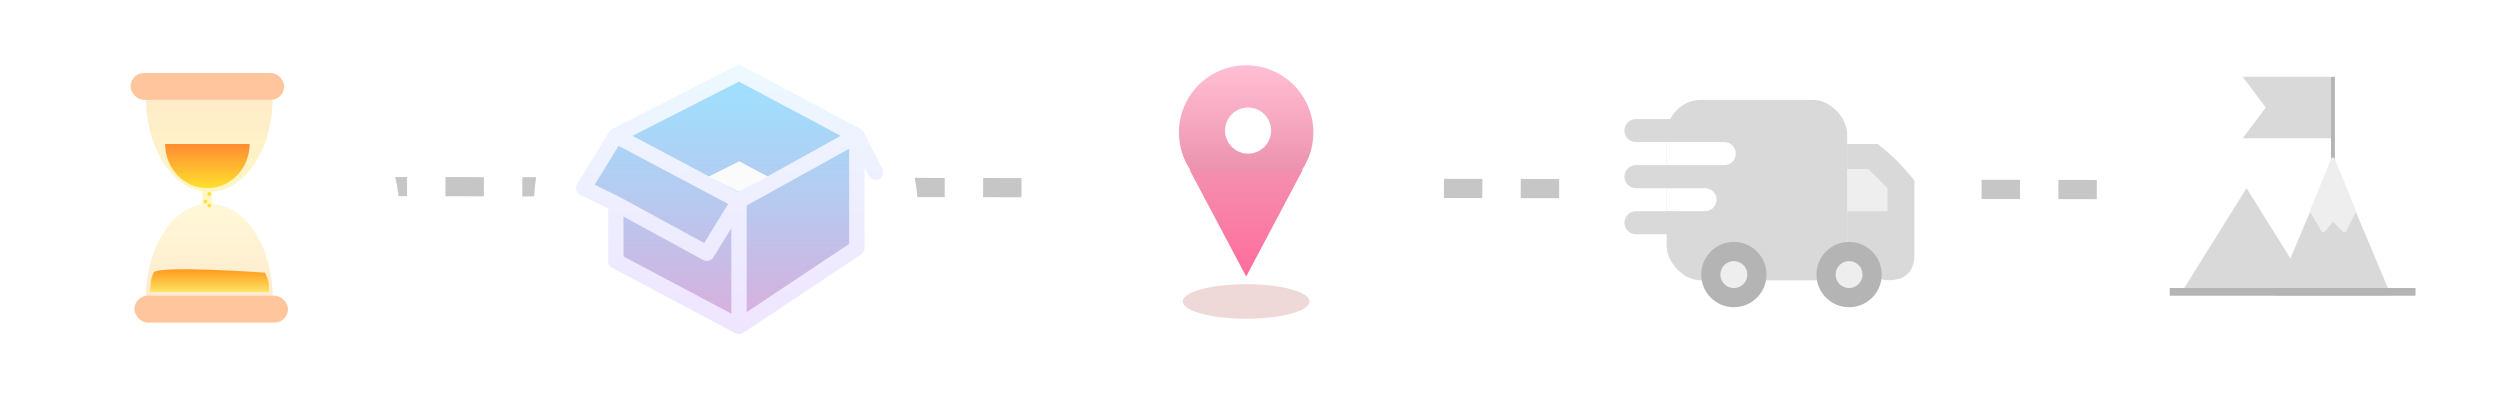 <svg width="651" height="109" viewBox="0 0 651 109" fill="none" xmlns="http://www.w3.org/2000/svg">
<line x1="56.004" y1="48.5" x2="622.004" y2="49.5" stroke="#C6C6C6" stroke-width="5" stroke-dasharray="10 10"/>
<g filter="url(#filter0_d_572_1156)">
<rect x="4" y="1" width="100" height="100" rx="50" fill="white"/>
</g>
<path d="M71 25.5C71 28.717 70.573 31.903 69.744 34.876C68.915 37.848 67.699 40.549 66.167 42.824C64.635 45.099 62.816 46.904 60.814 48.135C58.812 49.366 56.667 50 54.5 50C52.333 50 50.188 49.366 48.186 48.135C46.184 46.904 44.365 45.099 42.833 42.824C41.301 40.549 40.085 37.848 39.256 34.876C38.427 31.903 38 28.717 38 25.5L54.5 25.5H71Z" fill="url(#paint0_linear_572_1156)" fill-opacity="0.5"/>
<path d="M65 37.5C65 39.01 64.716 40.506 64.163 41.901C63.61 43.296 62.8 44.564 61.778 45.632C60.757 46.7 59.544 47.547 58.209 48.125C56.875 48.703 55.444 49 54 49C52.556 49 51.125 48.703 49.791 48.125C48.456 47.547 47.243 46.7 46.222 45.632C45.2 44.564 44.39 43.296 43.837 41.901C43.285 40.506 43 39.01 43 37.5L54 37.5H65Z" fill="url(#paint1_linear_572_1156)"/>
<path d="M71 77.5C71 74.283 70.573 71.097 69.744 68.124C68.915 65.152 67.699 62.451 66.167 60.176C64.635 57.901 62.816 56.096 60.814 54.865C58.812 53.634 56.667 53 54.5 53C52.333 53 50.188 53.634 48.186 54.865C46.184 56.096 44.365 57.901 42.833 60.176C41.301 62.451 40.085 65.152 39.256 68.124C38.427 71.097 38 74.283 38 77.5L54.5 77.5H71Z" fill="url(#paint2_linear_572_1156)" fill-opacity="0.6"/>
<path d="M52.5 49H55.5C55.134 51.664 55.145 51.469 55.5 53.5H52.5C53.069 51.151 52.5 49 52.5 49Z" fill="url(#paint3_linear_572_1156)"/>
<rect x="35" y="77" width="40" height="7" rx="3.5" fill="#FFC69D"/>
<rect x="34" y="19" width="40" height="7" rx="3.5" fill="#FFC69D"/>
<circle cx="54.5" cy="50.5" r="0.5" fill="#FFE033"/>
<circle cx="54.5" cy="53.5" r="0.5" fill="#FFE033"/>
<circle cx="53.5" cy="52.5" r="0.5" fill="#FFE033"/>
<path d="M40 71C41 69 69 71 69 71C69.986 72.908 70.166 74.008 70 76H39C39.391 74.047 39 73 40 71Z" fill="url(#paint4_linear_572_1156)"/>
<g filter="url(#filter1_d_572_1156)">
<rect x="139" width="100" height="100" rx="50" fill="white"/>
</g>
<path d="M152 48.938L160.367 35.33L192.44 19L223.119 35.33V64.588L192.44 85L160.367 67.99V53.021L152 48.938Z" fill="url(#paint5_linear_572_1156)"/>
<path d="M160.367 35.33L152 48.938L160.367 53.021M160.367 35.33L192.44 52.34M160.367 35.33L192.44 19L223.119 35.33M192.44 52.34L184.073 65.948L160.367 53.021M192.44 52.34L223.119 35.33M192.44 52.34V85M223.119 35.33V64.588L192.44 85M223.119 35.33L228 44.856M192.44 85L160.367 67.99V53.021" stroke="url(#paint6_linear_572_1156)" stroke-width="4" stroke-linecap="round" stroke-linejoin="round"/>
<path d="M192.5 42L200 46L192.5 50L184.5 46L192.5 42Z" fill="#FBFBFB"/>
<g filter="url(#filter2_d_572_1156)">
<rect x="275" width="100" height="100" rx="50" fill="white"/>
</g>
<circle cx="324.5" cy="34.5" r="17.5" fill="url(#paint7_linear_572_1156)"/>
<circle cx="325" cy="34" r="6" fill="white"/>
<ellipse cx="324.5" cy="78.5" rx="16.5" ry="4.5" fill="#DEAFB0" fill-opacity="0.49"/>
<path d="M324.5 72L309.778 44.25H339.222L324.5 72Z" fill="url(#paint8_linear_572_1156)"/>
<g filter="url(#filter3_d_572_1156)">
<rect x="547" width="100" height="100" rx="50" fill="white"/>
</g>
<path d="M607.5 41L622.655 77H592.345L607.5 41Z" fill="#D9D9D9"/>
<path d="M585 49L602.321 76.75H567.679L585 49Z" fill="#D9D9D9"/>
<line x1="607.5" y1="42" x2="607.5" y2="20" stroke="#B4B4B4"/>
<path d="M584 20H607V36H584L590 28L584 20Z" fill="#D9D9D9"/>
<line x1="565" y1="76" x2="629" y2="76" stroke="#B4B4B4" stroke-width="2"/>
<path d="M607.5 41.5L602 55L605 60L607.5 57L610.5 60L613 55L607.5 41.5Z" fill="#EEEEEE" stroke="#EEEEEE" stroke-linecap="round" stroke-linejoin="round"/>
<g filter="url(#filter4_d_572_1156)">
<rect x="411" width="100" height="100" rx="50" fill="white"/>
</g>
<rect x="434" y="26" width="47" height="47" rx="9" fill="#D9D9D9"/>
<circle cx="451.5" cy="71.5" r="6" fill="#EEEEEE" stroke="#B4B4B4" stroke-width="5"/>
<path d="M426 31C424.343 31 423 32.343 423 34C423 35.657 424.343 37 426 37V34V31ZM426 34V37H436V34V31H426V34Z" fill="#D9D9D9"/>
<path d="M449 37C450.657 37 452 38.343 452 40C452 41.657 450.657 43 449 43V40V37ZM449 40V43H434V40V37H449V40Z" fill="white"/>
<path d="M444 49C445.657 49 447 50.343 447 52C447 53.657 445.657 55 444 55V52V49ZM444 52V55H434V52V49H444V52Z" fill="white"/>
<path d="M426 55C424.343 55 423 56.343 423 58C423 59.657 424.343 61 426 61V58V55ZM426 58V61H436V58V55H426V58Z" fill="#D9D9D9"/>
<path d="M426 43C424.343 43 423 44.343 423 46C423 47.657 424.343 49 426 49V46V43ZM426 46V49H436V46V43H426V46Z" fill="#D9D9D9"/>
<path d="M481 37.5H489C493.039 40.786 495.117 42.837 498.5 47V67.5C497.971 70.366 497.135 71.384 495 72.5C492.657 73.081 491.343 73.164 489 72.5L481 63V37.5Z" fill="#D9D9D9"/>
<circle cx="481.5" cy="71.5" r="6" fill="#EEEEEE" stroke="#B4B4B4" stroke-width="5"/>
<path d="M481 44H486.5L491.5 49V55H481V44Z" fill="#EEEEEE"/>
<defs>
<filter id="filter0_d_572_1156" x="0" y="1" width="108" height="108" filterUnits="userSpaceOnUse" color-interpolation-filters="sRGB">
<feFlood flood-opacity="0" result="BackgroundImageFix"/>
<feColorMatrix in="SourceAlpha" type="matrix" values="0 0 0 0 0 0 0 0 0 0 0 0 0 0 0 0 0 0 127 0" result="hardAlpha"/>
<feOffset dy="4"/>
<feGaussianBlur stdDeviation="2"/>
<feComposite in2="hardAlpha" operator="out"/>
<feColorMatrix type="matrix" values="0 0 0 0 0 0 0 0 0 0 0 0 0 0 0 0 0 0 0.25 0"/>
<feBlend mode="normal" in2="BackgroundImageFix" result="effect1_dropShadow_572_1156"/>
<feBlend mode="normal" in="SourceGraphic" in2="effect1_dropShadow_572_1156" result="shape"/>
</filter>
<filter id="filter1_d_572_1156" x="135" y="0" width="108" height="108" filterUnits="userSpaceOnUse" color-interpolation-filters="sRGB">
<feFlood flood-opacity="0" result="BackgroundImageFix"/>
<feColorMatrix in="SourceAlpha" type="matrix" values="0 0 0 0 0 0 0 0 0 0 0 0 0 0 0 0 0 0 127 0" result="hardAlpha"/>
<feOffset dy="4"/>
<feGaussianBlur stdDeviation="2"/>
<feComposite in2="hardAlpha" operator="out"/>
<feColorMatrix type="matrix" values="0 0 0 0 0 0 0 0 0 0 0 0 0 0 0 0 0 0 0.25 0"/>
<feBlend mode="normal" in2="BackgroundImageFix" result="effect1_dropShadow_572_1156"/>
<feBlend mode="normal" in="SourceGraphic" in2="effect1_dropShadow_572_1156" result="shape"/>
</filter>
<filter id="filter2_d_572_1156" x="271" y="0" width="108" height="108" filterUnits="userSpaceOnUse" color-interpolation-filters="sRGB">
<feFlood flood-opacity="0" result="BackgroundImageFix"/>
<feColorMatrix in="SourceAlpha" type="matrix" values="0 0 0 0 0 0 0 0 0 0 0 0 0 0 0 0 0 0 127 0" result="hardAlpha"/>
<feOffset dy="4"/>
<feGaussianBlur stdDeviation="2"/>
<feComposite in2="hardAlpha" operator="out"/>
<feColorMatrix type="matrix" values="0 0 0 0 0 0 0 0 0 0 0 0 0 0 0 0 0 0 0.25 0"/>
<feBlend mode="normal" in2="BackgroundImageFix" result="effect1_dropShadow_572_1156"/>
<feBlend mode="normal" in="SourceGraphic" in2="effect1_dropShadow_572_1156" result="shape"/>
</filter>
<filter id="filter3_d_572_1156" x="543" y="0" width="108" height="108" filterUnits="userSpaceOnUse" color-interpolation-filters="sRGB">
<feFlood flood-opacity="0" result="BackgroundImageFix"/>
<feColorMatrix in="SourceAlpha" type="matrix" values="0 0 0 0 0 0 0 0 0 0 0 0 0 0 0 0 0 0 127 0" result="hardAlpha"/>
<feOffset dy="4"/>
<feGaussianBlur stdDeviation="2"/>
<feComposite in2="hardAlpha" operator="out"/>
<feColorMatrix type="matrix" values="0 0 0 0 0 0 0 0 0 0 0 0 0 0 0 0 0 0 0.25 0"/>
<feBlend mode="normal" in2="BackgroundImageFix" result="effect1_dropShadow_572_1156"/>
<feBlend mode="normal" in="SourceGraphic" in2="effect1_dropShadow_572_1156" result="shape"/>
</filter>
<filter id="filter4_d_572_1156" x="407" y="0" width="108" height="108" filterUnits="userSpaceOnUse" color-interpolation-filters="sRGB">
<feFlood flood-opacity="0" result="BackgroundImageFix"/>
<feColorMatrix in="SourceAlpha" type="matrix" values="0 0 0 0 0 0 0 0 0 0 0 0 0 0 0 0 0 0 127 0" result="hardAlpha"/>
<feOffset dy="4"/>
<feGaussianBlur stdDeviation="2"/>
<feComposite in2="hardAlpha" operator="out"/>
<feColorMatrix type="matrix" values="0 0 0 0 0 0 0 0 0 0 0 0 0 0 0 0 0 0 0.25 0"/>
<feBlend mode="normal" in2="BackgroundImageFix" result="effect1_dropShadow_572_1156"/>
<feBlend mode="normal" in="SourceGraphic" in2="effect1_dropShadow_572_1156" result="shape"/>
</filter>
<linearGradient id="paint0_linear_572_1156" x1="54.5" y1="1" x2="54.5" y2="50" gradientUnits="userSpaceOnUse">
<stop stop-color="#FFC69D"/>
<stop offset="1" stop-color="#FFEE8F"/>
</linearGradient>
<linearGradient id="paint1_linear_572_1156" x1="54" y1="26" x2="54" y2="49" gradientUnits="userSpaceOnUse">
<stop stop-color="#FF3636"/>
<stop offset="1" stop-color="#FFE02D"/>
</linearGradient>
<linearGradient id="paint2_linear_572_1156" x1="54.5" y1="53" x2="54.5" y2="102" gradientUnits="userSpaceOnUse">
<stop stop-color="#FFF4BE"/>
<stop offset="1" stop-color="#FFC69D"/>
</linearGradient>
<linearGradient id="paint3_linear_572_1156" x1="54" y1="49" x2="54" y2="53.5" gradientUnits="userSpaceOnUse">
<stop stop-color="#FFF5BC"/>
<stop offset="1" stop-color="#FFF7D1"/>
</linearGradient>
<linearGradient id="paint4_linear_572_1156" x1="54.527" y1="70.111" x2="54.527" y2="76" gradientUnits="userSpaceOnUse">
<stop stop-color="#FF991B"/>
<stop offset="1" stop-color="#FDE363"/>
</linearGradient>
<linearGradient id="paint5_linear_572_1156" x1="190" y1="19" x2="190" y2="85" gradientUnits="userSpaceOnUse">
<stop stop-color="#7CD6FF" stop-opacity="0.74"/>
<stop offset="1" stop-color="#DCADDB"/>
</linearGradient>
<linearGradient id="paint6_linear_572_1156" x1="190" y1="19" x2="190" y2="85" gradientUnits="userSpaceOnUse">
<stop stop-color="#EDF8FF"/>
<stop offset="1" stop-color="#EFE5FF"/>
</linearGradient>
<linearGradient id="paint7_linear_572_1156" x1="324.5" y1="17" x2="324.5" y2="52" gradientUnits="userSpaceOnUse">
<stop stop-color="#FF7EA7" stop-opacity="0.5"/>
<stop offset="1" stop-color="#D84372" stop-opacity="0.66"/>
</linearGradient>
<linearGradient id="paint8_linear_572_1156" x1="324.5" y1="35" x2="324.5" y2="72" gradientUnits="userSpaceOnUse">
<stop stop-color="#F09BB6"/>
<stop offset="1" stop-color="#FF6C9B"/>
</linearGradient>
</defs>
</svg>
